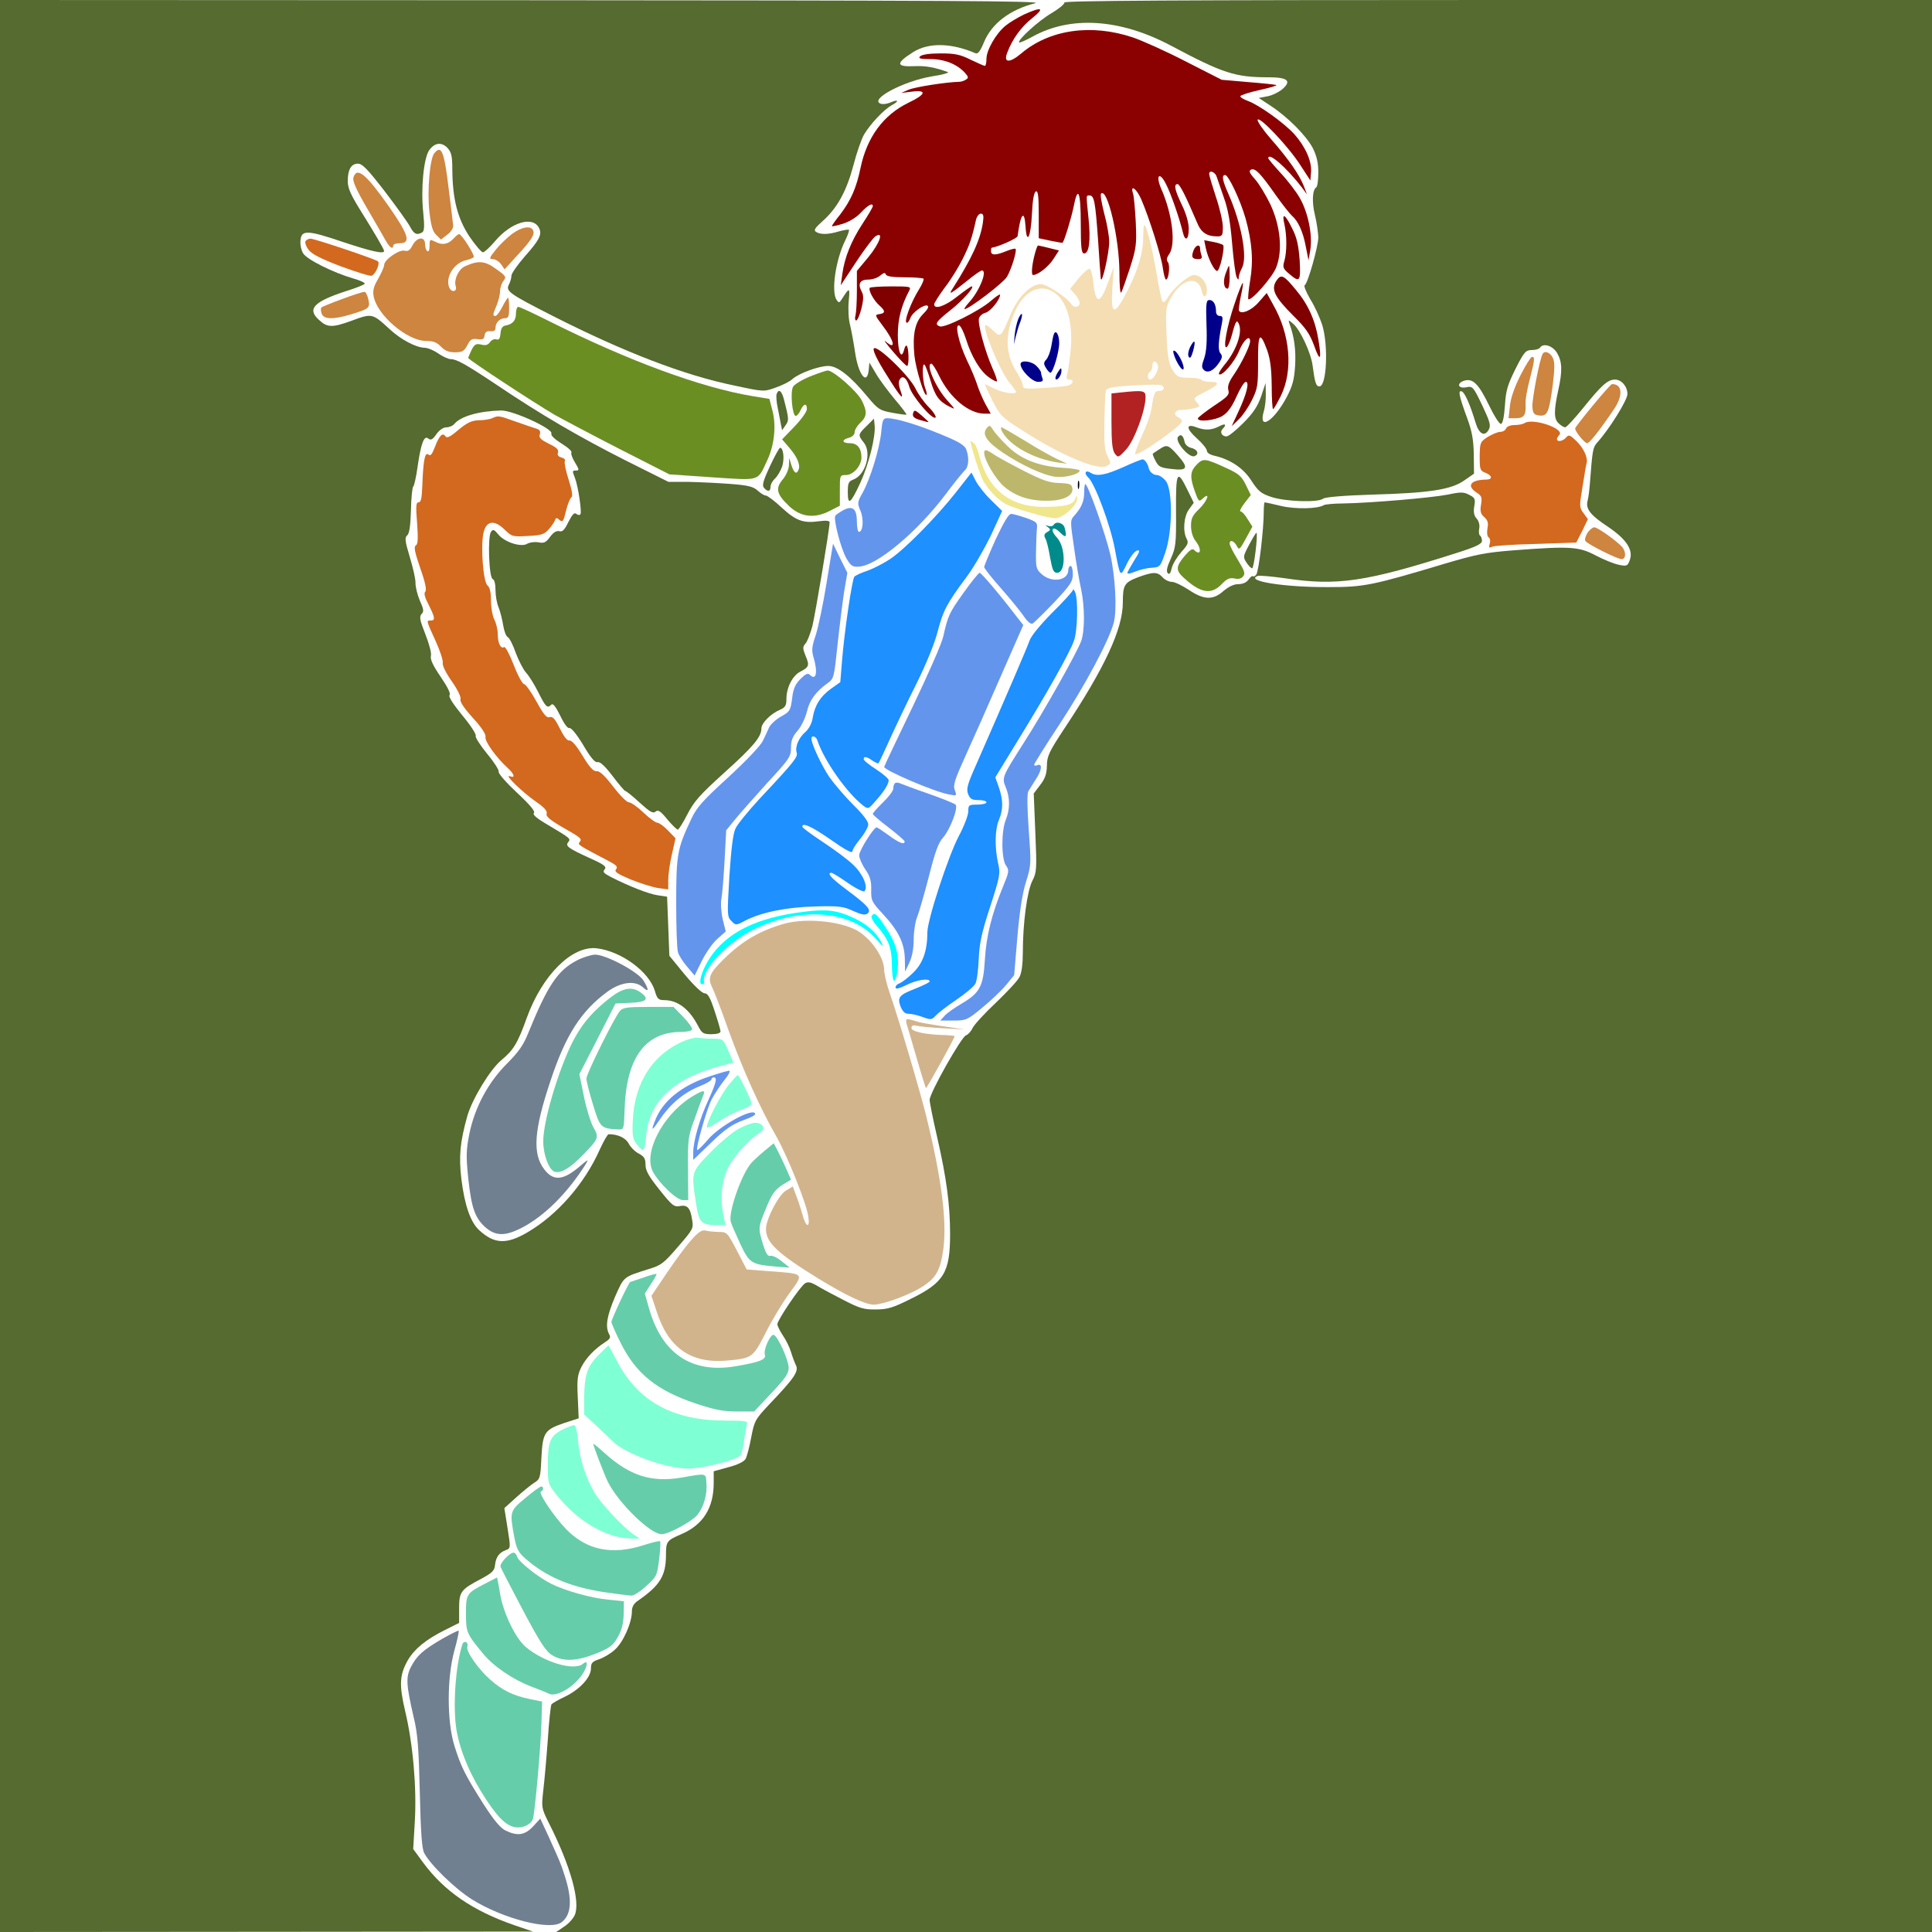 <?xml version="1.0" encoding="utf-8"?>
<!-- Generator: Adobe Illustrator 21.0.0, SVG Export Plug-In . SVG Version: 6.00 Build 0)  -->
<svg version="1.1" baseProfile="tiny"
	 id="svg170" inkscape:version="0.92.2 5c3e80d, 2017-08-06" sodipodi:docname="33 #8915.svg" xmlns:cc="http://creativecommons.org/ns#" xmlns:dc="http://purl.org/dc/elements/1.1/" xmlns:inkscape="http://www.inkscape.org/namespaces/inkscape" xmlns:rdf="http://www.w3.org/1999/02/22-rdf-syntax-ns#" xmlns:sodipodi="http://sodipodi.sourceforge.net/DTD/sodipodi-0.dtd" xmlns:svg="http://www.w3.org/2000/svg"
	 xmlns="http://www.w3.org/2000/svg" xmlns:xlink="http://www.w3.org/1999/xlink" x="0px" y="0px" viewBox="0 0 850 850"
	 xml:space="preserve">
<sodipodi:namedview  bordercolor="#666666" borderopacity="1" gridtolerance="10" guidetolerance="10" id="namedview172" inkscape:current-layer="svg170" inkscape:cx="640.20395" inkscape:cy="541.84295" inkscape:measure-end="0,0" inkscape:measure-start="0,0" inkscape:pageopacity="0" inkscape:pageshadow="2" inkscape:window-height="978" inkscape:window-maximized="1" inkscape:window-width="1920" inkscape:window-x="0" inkscape:window-y="1" inkscape:zoom="0.41647059" objecttolerance="10" pagecolor="#ffffff" showgrid="false">
	</sodipodi:namedview>
<g id="g168" transform="translate(0,0) scale(1,1)">
	<path id="path4" fill="#556B2F" d="M0,0l230.3,0.1c185.2,0.1,229.2,0.3,225.2,1.3c-11.1,2.8-19.2,8.9-22.6,17.2
		c-1.7,4.1-2.7,5.3-3.8,4.8c-10.7-4.6-20.6-4.7-27.3-0.5c-7.9,5-7.7,6.6,0.8,6.2c4.8-0.2,8.9,0.6,14.4,2.6c0.8,0.3-2.3,1.2-7,1.9
		c-12.5,2.1-27.6,10.1-22.6,12c1,0.4,2.9,0.1,4.3-0.5c3.6-1.6,4.1-0.6,0.6,1.2c-3.4,1.9-9.2,8-12.1,12.8c-1.2,2-3.3,8.1-4.7,13.5
		c-3,11.4-7.1,18.9-13.5,24.6c-3.5,3.1-4.1,4.1-3,4.8c2,1.3,5.5,1.2,10.1-0.2c2.2-0.6,4.1-0.9,4.4-0.7c0.2,0.3-0.5,2.4-1.6,4.6
		c-4.3,8.7-6.3,22.7-3.8,26.3c0.9,1.3,1.2,1.3,2.2-0.3c3.5-5.5,3.7-5.4,3.1,0.8c-0.3,3.4-0.1,8,0.6,10.5c0.6,2.5,1.6,7.9,2.2,12
		c1.4,9.8,5.3,14.9,6,7.7l0.3-3.2l2.9,4.9c1.5,2.6,5.3,7.7,8.3,11.3c3,3.5,5.3,6.6,5.1,6.7c-0.1,0.2-3-0.2-6.2-0.8
		c-5.5-1-6.3-1.5-10.8-6.9c-7.6-9.2-13.3-13.7-17.4-13.7s-12.9,3.2-15.8,5.8c-1.2,1.1-4.4,2.7-7.3,3.7c-5.2,1.9-5.3,1.9-18.3-0.9
		c-22-4.5-48.7-14.8-80-30.7c-19-9.7-20.6-10.8-19.1-13.7c0.6-1.1,1.1-2.9,1.1-3.9s2.7-4.8,5.9-8.5c6.6-7.4,7.7-9.8,6.2-12.6
		c-2.8-5.3-12.3-2.4-19.3,5.9c-2.3,2.7-4.7,4.9-5.3,4.9c-0.7,0-3.4-3.2-6-7c-5.2-7.9-7.4-16.4-7.5-29.6c0-5.7-0.4-7.4-2.1-9.3
		c-2.6-2.7-5.6-2.4-8,0.9c-2.5,3.3-3.8,17.1-2.7,27.4c0.6,6.1,0.5,8.2-0.4,8.8c-2.4,1.4-3.7,0.8-5.4-2.5c-0.9-1.7-5.9-8.7-11.1-15.5
		c-7.4-9.6-9.9-12.2-11.8-12.2c-3,0-4.5,2.6-4.5,7.7c0,3,1.3,5.9,5.3,12.4c6.5,10.4,10.7,17.6,10.7,18.3c0,1.5-5.6,0.2-18-3.9
		c-15.9-5.4-18.4-5.4-18.8-0.7c-0.2,1.9,0.4,4.4,1.2,5.7c1.8,2.8,13.4,8.5,22,11c3.2,0.9,5.5,2,5,2.4c-0.5,0.5-4,1.9-7.9,3.1
		c-14.5,4.7-17.5,7.9-12.2,12.7c3.7,3.5,5.9,3.5,14.4,0.4c9-3.3,9.1-3.3,16.6,3.6c5,4.7,11.7,8.2,15.5,8.3c1.3,0,4,1.1,6,2.5
		s4.5,2.5,5.5,2.5c2.6,0,6.7,2.3,20.2,11.3c19.4,13.1,36.8,23.2,56.8,33.3l18.8,9.4h8.7c4.8,0.1,13.1,0.5,18.5,0.9
		c7.9,0.6,10.1,1.2,12,2.9c1.3,1.2,2.9,2.2,3.6,2.2s3.9,2.4,7.1,5.4c6.3,5.8,9.5,6.9,16.5,5.9c3-0.4,4.5-0.2,4.5,0.5
		c0,2.9-6.3,40.4-7.6,45.7c-0.9,3.3-2.2,6.7-3,7.6c-1.3,1.5-1.3,2.1,0,5.4c1.8,4.2,1.6,5-2.3,7c-3.4,1.7-6.1,7-6.1,11.9
		c0,3-0.5,3.8-2.7,4.8c-4.1,1.7-8.3,5.9-8.3,8.2c0,3.8-3.5,8-16.4,19.6c-10.7,9.7-13.3,12.6-16.2,18.3c-1.9,3.7-3.8,6.7-4.2,6.7
		s-2.5-2-4.6-4.5c-3-3.7-4.1-4.4-5.2-3.4c-1.1,0.9-2.5,0.1-7-4c-3-2.8-5.9-5.1-6.3-5.1c-0.3,0-2.9-3-5.6-6.6
		c-3.3-4.3-5.5-6.4-6.6-6.1s-3-1.9-6.3-7.5c-2.9-4.8-5.3-7.7-6.1-7.5c-0.7,0.3-2.3-1.8-4-5.4c-2-4-3.2-5.6-3.9-4.9
		c-1.8,1.8-2.5,1.1-5.7-5.3c-1.7-3.4-4.1-7.3-5.4-8.7c-1.3-1.4-3.3-5.4-4.6-8.8c-1.2-3.5-2.8-6.6-3.5-6.9s-1.6-2.6-2-5.1
		c-0.4-2.6-1.3-6.1-2-7.9c-0.8-1.8-1.4-5.2-1.4-7.7c0-2.7-0.5-4.6-1.2-4.8c-1.7-0.6-2.3-18.6-0.8-20.8c0.9-1.3,1.4-1.1,3.3,1.2
		c2.8,3.4,10.1,5.7,12.7,4c1.1-0.6,3.2-0.9,4.9-0.6c2.4,0.5,3.3,0.1,5.1-2.4c1.5-2,2.8-2.8,4.1-2.5c1.4,0.4,2.3-0.6,4-4.1
		c1.7-3.3,2.6-4.3,3.5-3.5c0.7,0.6,1.5,0.6,1.8,0.1c0.6-1.1-1-12.1-2.4-15.8c-1.3-3.3-1.3-3.4,0.6-3.4c1.3,0,1.2-0.5-0.6-3.5
		c-1.2-1.9-1.9-3.9-1.6-4.4c0.4-0.5-1.6-2.3-4.4-4c-3-1.9-4.8-3.6-4.4-4.4c0.7-2.1-17-10.2-22.1-10.1c-9.5,0.2-17.7,2.5-20.5,5.8
		c-0.7,0.9-2.3,1.6-3.6,1.6c-1.4,0-3.1,1.2-4.4,3c-1.7,2.5-2.5,2.8-3.6,1.9c-1.8-1.5-3.2,2.1-4.7,12.6c-0.6,4.4-1.5,8.3-1.9,8.6
		s-0.9,5-1,10.5c-0.2,6.9-0.7,10.2-1.7,11c-1.1,0.9-0.9,2.5,1.2,9.5c1.4,4.6,2.6,9.8,2.5,11.4c0,1.7,0.8,5.1,1.9,7.7
		c1.7,3.8,1.9,4.8,0.8,5.9c-1.1,1.2-0.8,2.7,1.6,8.8c1.7,4.3,2.8,8.4,2.5,9.6c-0.4,1.6,0.9,4.3,4.3,9.3c3,4.4,4.5,7.4,3.9,8
		s1.5,3.9,5.5,8.8c3.6,4.3,6.3,8.4,6,9.1s2,4.2,5,7.9c3.1,3.7,5.3,7.2,5.1,7.9c-0.3,0.7,3.3,4.8,8,9.2c5.8,5.4,8.2,8.3,7.5,9
		s1.3,2.4,6.3,5.3c9.9,5.9,10,6,8.8,7.5c-1.4,1.7,0,2.7,9.4,7c6.5,2.9,7.6,3.8,6.6,5c-0.9,1.1-0.4,1.7,2.7,3.3
		c7.8,4,16.9,7.6,20.8,8.1l4,0.6l0.5,13l0.5,13l6.8,8.3c4,4.8,7.6,8.2,8.7,8.2c1.4,0,2.5,1.9,4.4,7.8c1.4,4.2,2.6,8.3,2.6,9
		s-1.5,1.2-4,1.2c-3.6,0-4.2-0.4-5.9-3.7c-3.9-7.5-9-11.3-15-11.3c-2.4,0-3-0.6-4-4.1c-2.6-8.5-14.8-17.4-25.6-18.7
		c-10.9-1.2-23.9,11.8-30.7,30.5c-4,11.2-5.9,14.3-11.1,18.6c-5,4.1-12.9,17.1-15.1,24.7c-3.2,11.5-3.8,17.7-2.6,27.8
		c1.4,11.4,4,18.9,7.8,22.4c6.6,6.1,12,6.4,21.2,1c13.1-7.6,25.2-21.4,31.9-36.5c1.7-3.7,3.4-6.7,3.9-6.7c4.1,0,7.4,1.6,8.8,4.1
		c0.8,1.6,2.8,3.6,4.4,4.4c2.4,1.3,3,2.2,3,4.9c0,2.6,1.4,5.1,6.2,11.1c5.5,6.9,6.4,7.6,8.9,7.1c3.3-0.6,4.6,0.7,5.4,6
		c0.7,3.8,0.4,4.3-6.2,11.9c-6.2,7.2-7.4,8.2-12.8,9.8c-11.4,3.6-10.9,3.2-14.9,12.2c-3.6,8.5-4.4,13.1-2.6,16.5
		c0.8,1.4,0.4,2.1-1.8,3.5c-4.6,3-8.3,6.8-10.4,10.9c-1.7,3.4-2,5.4-1.6,13.3l0.4,9.3l-6.2,2c-8.8,3-9.6,4.1-10.2,15.3
		c-0.4,8.8-0.6,9.5-3.1,11c-1.4,0.9-5,3.8-7.9,6.4l-5.3,4.8l1.4,8.8c1.4,8.8,1.4,8.9-0.8,9.7c-2.9,1.1-4.3,3-4.7,6.5
		c-0.2,2.5-1.3,3.5-5.9,6c-9.2,4.8-9.9,5.8-9.9,13.1v6.4l-6.2,3.1c-8.4,4.2-13.3,8.2-16.3,13.2c-3.7,6.5-4,10.8-1.2,22.7
		c3.4,14.3,5.1,33.6,4.2,48.5l-0.7,12l4.4,6c9.3,12.6,21.9,21.2,40.1,27.5l8.2,2.8l-117.2,0.1L0,850V425V0z"/>
	<path id="path6" fill="#556B2F" d="M659,0h191v425v425H547.4H244.7l3.4-2.3c1.9-1.2,4-3.5,4.7-5c2.7-5.6-1.7-21.7-11.3-40.6
		c-3.3-6.6-3.3-6.9-2.5-14.2c0.5-4.1,1.4-14.1,2-22.3c0.5-8.1,1.3-15.2,1.6-15.7s2.9-2,5.9-3.4c6.6-3.2,11.5-8.5,11.5-12.5
		c0-2.4,0.6-3,3.6-4c2-0.7,5.1-2.5,6.9-4.2c3.6-3.1,7.5-11.8,7.5-16.8c0-2,0.8-3.5,2.6-4.7c9.8-6.8,12.4-11,12.4-20.3
		c0-5.8,0.4-6.3,6.7-9c9.6-4.1,14.3-11.5,14.3-22.6v-5.1l6.5-1.8c4-1,6.9-2.5,7.5-3.6c0.6-1,1.7-5.2,2.5-9.5
		c1.4-7.3,1.7-7.9,8.2-14.8c10.7-11.2,12.8-14.3,11.5-16.9c-0.6-1.2-1.6-3.9-2.2-5.9s-2.2-5.3-3.6-7.3c-1.3-2-2.4-4.2-2.4-4.9
		c0-1.8,10.1-16.7,12.2-18c1.3-0.8,2.6-0.5,5.5,1.2c2.1,1.3,7.4,4.1,11.7,6.3c6.8,3.5,8.8,4.1,14,4c5.1,0,7.6-0.8,15.2-4.6
		c14.7-7.2,17.4-11.6,17.4-28.5c0-13-1.6-24.8-5.6-42.3c-1.9-8.2-3.4-15.7-3.4-16.8c0-3,14-27.8,16-28.4c0.9-0.3,2.2-1.7,2.9-3.2
		c0.7-1.5,5.3-6.5,10.2-11.1c4.9-4.7,9.6-9.7,10.4-11.3c1-1.8,1.5-5.8,1.5-10.9c0-12.9,1.9-27,4.2-31.5c1.9-3.7,2-5,1.3-21.2
		l-0.7-17.2l2.8-3.7c2.2-2.8,2.9-4.9,3-8.5c0-4.1,0.9-6.1,7.5-16.1c17.9-26.9,25.9-44.1,25.9-55.7c0-7.8,0.7-8.8,6.6-11.1
		c6.8-2.5,8.6-2.5,10.9,0c1,1.1,2.8,2,4.1,2c1.2,0,4.5,1.6,7.4,3.5c6.7,4.5,10.7,4.6,15.3,0.5c2.3-1.9,4.5-3,6.5-3
		c1.9,0,3.6-0.7,4.5-2c0.8-1.1,1.6-1.8,1.9-1.5s1,0,1.5-0.7c1.1-1.3,3.3-20,3.3-27.6c0-2.3,0.2-4.2,0.4-4.2c0.3,0,3.5,0.7,7.2,1.6
		c6.5,1.5,16.2,1.3,18.9-0.4c0.5-0.3,4.4-0.7,8.5-0.7c12-0.2,38.9-2.5,46-3.9c5.6-1.2,6.9-1.2,9.4,0.1s2.8,1.8,2.2,5.1
		c-0.4,2.5-0.1,4.1,1.1,5.4c0.9,1,1.4,2.8,1.1,4.3c-0.3,1.4-0.1,2.8,0.3,3.1c0.5,0.3,0.9,1.3,0.9,2.3c0,1.4-2.4,2.6-11.2,5.4
		c-39.9,12.7-52.5,14.6-75.5,11.1c-5.8-0.8-11.2-1.3-12-1c-5.7,2.2,11.7,5,31.2,4.9c15.5,0,19.1-0.7,50.8-10.2
		c14.1-4.2,18.1-5,30.8-6c24.9-1.9,28.6-1.6,36,2.3c3.6,1.9,8.1,3.7,10.2,4.1c3.4,0.7,3.8,0.5,4.7-2c1.7-4.4-1.3-9.1-9.2-14.5
		c-8.2-5.4-10.3-8.1-9.3-11.8c0.4-1.5,0.8-5,1-7.7c1.1-14.5,1.3-15.6,3.2-17.8c5.3-5.8,13.3-18.7,13.3-21.3c0-3.4-2.6-6.4-5.5-6.4
		c-3.2,0-6,2.6-13.9,12.4c-3.8,4.7-7.4,8.6-8,8.6c-0.5,0-1.8-0.7-2.8-1.7c-2.2-1.9-2.2-5.5-0.3-14.3c2-8.9,1.8-12.9-0.5-16.8
		c-2-3.2-6.1-4.4-7.5-2.2c-0.3,0.5-1.9,1-3.5,1c-2.7,0-3.4,0.7-7.2,8.2c-3.5,7.1-4.3,9.5-4.7,16.3c-0.4,5.3-1,8-1.8,8
		c-0.7,0-3-3.6-5.1-8c-4.6-9.5-7.1-12-10.7-11.1c-3.7,1-3.3,3.7,0.5,3c2.9-0.6,3.1-0.4,7.1,7.9c3.4,7.2,3.9,8.9,2.9,10.7
		c-1.8,3.3-4.3,2-5.8-3c-2.4-8-4.8-13.4-6.1-13.8c-1.7-0.6-1.3,1.7,2.4,11.8c2.1,5.7,2.8,9.5,2.9,15.9l0.1,8.5l-4.2,2.9
		c-5.7,4.1-15.3,5.6-40.3,6.3c-12.9,0.4-21,1.1-21.9,1.8c-2.2,1.8-16.8,1.3-22.9-0.8c-4.5-1.5-5.7-2.6-8.7-7.2
		c-3.5-5.5-9.3-9.3-16.2-10.9c-1.9-0.4-3.3-1.3-3.3-2.1c0-0.9-2-3.4-4.5-5.6c-4.8-4.3-4.8-6.6-0.1-4.8c3.7,1.4,6.6,1.3,9.9-0.4
		c2.7-1.5,3.6-0.9,1.6,1.1c-1.4,1.4-0.3,3.3,1.7,3.3c0.9,0,4.1-2.6,7.3-5.8c4.3-4.3,6.3-7.2,7.9-11.7l2-6l0.1,4.5
		c0.1,2.5-0.3,6.1-0.9,8c-2.5,8.7,4.4,4.4,10.1-6.3c2.6-5,3.3-7.6,3.7-13.9c0.4-6.9-0.4-12.7-2.5-18.4c-0.6-1.8-0.5-1.8,1.7,0.1
		c3.1,2.7,7.8,12.8,8.5,18.4c1,7.6,1.5,9.1,3,9.1c3.2,0,4-18.1,1.2-27.1c-1-3.1-3.3-8.2-5.2-11.2c-1.8-3.1-3-5.9-2.5-6.2
		c1.4-0.8,6-17.2,6-21.1c-0.1-2.2-0.7-6.6-1.5-9.8c-1.4-5.8-1.1-11.1,0.6-12.2c0.5-0.3,0.9-3.2,0.9-6.5c0-4.3-0.7-7.2-2.4-10.7
		c-2.9-5.5-10.9-13.6-18.5-18.6l-5.3-3.5l3.6-0.7c2.1-0.3,5.1-1.8,6.7-3.1c4.3-3.7,2.5-5.3-6-5.3c-14.7,0-20-1.7-43.1-14
		c-22.3-11.8-44.1-13.2-60.9-3.8c-2.9,1.6-5.5,2.7-5.7,2.5c-1-0.9,8.5-9.6,14.2-12.9c3.2-1.9,5.8-4,5.7-4.7C468.1,0.3,517.2,0,659,0
		z"/>
	<path id="path8" fill="#8B0000" d="M454.1,8c-4.8,3.8-8.8,9.3-11,15.3c-1.7,4.4,1.1,4.5,6.1,0.3c12.4-10.6,30.9-13.3,49.3-7.1
		c4.1,1.4,14.6,6.1,23.3,10.6l15.7,8l11.5,1c6.3,0.5,12,1.1,12.5,1.3c0.6,0.2-2.7,1.2-7.3,2.2s-8.4,2.3-8.5,2.7
		c-0.1,0.5,1.4,1.4,3.3,2.1c4.8,1.7,16,9.7,20.5,14.7c4.8,5.4,7.7,11.9,7.3,16.6l-0.3,3.7l-4.5-6.9c-5.2-8.1-18-21.6-18.7-19.8
		c-0.2,0.7,2.4,4.5,5.9,8.5c7.8,8.9,12.4,15.6,14.4,20.6l1.4,3.7l-2.2-3C566,73.7,558,66.7,558,69.6c0,0.4,2.5,3.3,5.5,6.6
		c3.1,3.3,6.9,8.3,8.4,11c3.6,6.3,5.6,16.1,4.6,22.6l-0.8,4.7l-1.2-6c-1.2-6.5-3.4-11.3-6.1-13.6c-0.9-0.8-4.1-4.8-7-8.9
		c-6.8-9.7-9.1-12.1-10.9-11.4c-1.2,0.5-0.9,1.4,1.6,4.2c1.8,2,4.8,7,6.8,11.1c4.4,9.4,5.5,20.3,2.6,27.7
		c-1.6,4.3-11.1,15.1-12.3,14c-0.2-0.3,0.1-3.9,0.8-8.1c1.5-8.7,0.9-16.9-2-27.4c-2.3-8-7.5-19.1-9-19.1c-1.6,0-1.2,2.4,1.4,8.2
		c5.7,12.9,8.5,27.8,6.1,32.5c-0.8,1.5-1.5,3.5-1.5,4.3c-0.1,1.3-0.2,1.3-0.9,0c-0.5-0.8-1.4-7.5-2-14.7c-0.8-9.6-1.8-15.3-3.7-20.5
		c-1.4-4-2.8-8.1-3.1-9c-0.6-2.1-3.3-3.2-3.3-1.3c0,0.8,1.4,5.4,3,10.3c1.7,5,3,10.8,3,13.1c0,3.7-0.3,4.1-2.4,4.1
		c-4.7,0-7.2-1.7-9-6.2C521.6,86,519,81,518.1,81c-1.8,0-1.3,2.5,1.9,9.2c1.9,3.9,3,7.9,3,10.5c0,4.8-1.6,5.8-2.6,1.5
		C519,96.3,515.1,85,513,81c-2.9-5.8-4.7-3.9-2.1,2.1c4.9,11.1,6.5,24.4,3.5,28.7c-1.1,1.5-1.3,2.7-0.6,3.5c1.1,1.3,0.4,7.7-0.8,7.7
		c-0.4,0-1-2.3-1.4-5.1c-0.7-5.3-6-22.1-9.5-30.2c-2.1-4.8-5-6.8-3.6-2.5c0.4,1.3,0.9,7,1.2,12.8c0.4,9.7,0.2,11.2-2.6,20
		c-1.7,5.2-3.4,10-3.8,10.7c-0.5,0.6-0.8-3.5-0.8-9c-0.1-15.1-5.3-37.3-8.1-34.5c-0.4,0.5,0.3,4.3,1.4,8.7c1.2,4.3,2.2,9.9,2.2,12.5
		c0,5-3.3,19.4-3.7,16.1c-0.1-1.1-0.7-8.8-1.2-17c-1.2-16.7-1.7-19.5-3.7-19.5c-1.6,0-1.6-0.8-0.5,10c1,9.6,0.3,15.5-1.9,15.5
		c-1.2,0-1.5-2.3-1.5-13c0-14.4-1.3-17.3-3.2-7.3c-1.1,5.1-3.9,14.4-4.8,15.6c-0.1,0.1-2.5-0.3-5.4-0.9l-5.1-1.1V94.3
		c0-7.9-0.3-10.4-1.2-10.1c-0.9,0.3-1.5,3.7-1.8,10.1c-0.5,10.2-2.3,13.6-2.8,5.4c-0.5-7.8-2.2-5.8-3.5,4.2c-0.2,1-8.5,4.7-11.4,5.1
		c-0.2,0-0.3,0.7-0.3,1.5c0,1.9,2.1,1.9,6.7,0c2-0.8,3.8-1.3,4.1-1c0.7,0.7-1.8,9-3.8,12.3c-1.6,2.7-16.7,14.2-18.6,14.2
		c-0.4,0,0.4-1.2,1.8-2.8c4.6-4.9,8.4-14.2,5.8-14.2c-0.5,0-3.3,1.9-6.2,4.3c-7.6,6.1-8.7,6.7-6.7,3.7c8.5-13.4,12.1-21.3,13.3-28.8
		c0.5-3.3,0.3-4.2-0.9-4.2c-0.8,0-1.7,1.2-2.1,2.7c-1.8,8.2-2.9,11.3-5.9,17.3c-1.8,3.6-5.3,9.3-7.9,12.6c-2.5,3.4-4.6,6.7-4.6,7.3
		c0,2.4,4.7,0.9,10.1-3.4c3.2-2.5,6-4.5,6.4-4.5c1.6,0-4.1,6.4-9.5,10.6c-6.2,4.9-7,6.1-4.5,7c2.1,0.8,17.2-6.7,22.3-11.1
		c2.3-2,4.2-3.3,4.2-2.8c0,2.1-4.2,7.3-6.4,7.9c-1.3,0.3-2.6,1.4-2.9,2.5c-0.6,2.4,2.6,14.3,5.9,21.8c1.4,3,2.2,5.6,2,5.9
		c-0.3,0.2-1.9-0.6-3.5-1.8c-3.8-2.6-7.8-9.3-10.1-16.8c-1-3.1-2.3-5.8-3-6c-2.1-0.7-0.2,7.6,3.4,15.3c1.9,3.8,3.9,8.8,4.6,11
		s2.3,5.9,3.5,8.2l2.4,4.3h-2.7c-6.9,0-15.2-6.8-20-16.6c-1.4-3-3-5.4-3.4-5.4c-2.7,0,1.8,10.4,6.9,16.1c3.8,4.2,3.8,4.2,0.8,2.7
		c-4.4-2.3-6.1-4.6-8.1-11.3c-1-3.3-2.1-6.4-2.6-7c-1.2-1.3-1,6.9,0.2,10.1c0.6,1.5,0.9,2.9,0.6,3.1c-0.9,1-4.7-11.5-5.3-17.3
		c-0.9-9.3,0.3-14.7,3.8-18.2c1.9-1.9,2.7-3.2,2-3.7c-1.5-0.8-6.8,3-7.6,5.5c-0.4,1.1-1,2-1.5,2c-1.6,0,1.7-8.9,5.4-14.8
		c1.4-2.2,2.2-4.3,1.9-4.6c-0.4-0.3-4.1-0.6-8.4-0.6c-5.3,0-7.9-0.4-8.2-1.3c-0.3-0.9-0.9-0.7-2.4,0.5c-1.1,1-3.4,1.8-5.2,1.8
		c-3.7,0-4.8,1.8-3.1,5.1c1,1.7,1,3.4,0,7.6c-0.7,2.9-1.8,5.3-2.3,5.3s-0.7-1-0.3-2.3c0.3-1.2,0.6-6.1,0.6-10.9v-8.6l5-6
		c5.1-6.2,7.1-11.9,3-9.1c-1,0.8-4.9,5.9-8.5,11.4l-6.6,10l0.7-5c1-7.2,3.8-14.3,8.9-22.1c2.5-3.8,4.5-7.2,4.5-7.7
		c0-1.6-2.1-0.5-5.2,2.8c-2,2.2-5.2,4.1-8.1,5c-2.6,0.8-4.7,1.2-4.7,1c0-0.3,1.6-2.6,3.7-5.2c4.7-6.2,7.1-11.7,8.9-20.4
		c2.8-13.5,10-23.3,21.1-28.7c7.6-3.6,8.3-5.7,1.7-4.9l-4.9,0.6l3.2-1.4c2.7-1.2,16.7-3.4,22.3-3.5c0.8,0,2.2-0.4,3-1
		c1.2-0.7,1.1-1.2-0.5-3c-3.5-3.8-9-6-15.2-6c-4.5,0-5.4-0.3-4.5-1.2c0.8-0.8,4.2-1.3,9-1.3c6.4,0,8.7,0.5,13.3,2.8
		c3.1,1.5,5.9,2.7,6.2,2.7c0.4,0,0.7-1.4,0.7-3.1c0-3.8,4.1-11,8.3-14.5c1.8-1.5,5.5-3.7,8.2-5C458.4,2.8,459.9,3.4,454.1,8z"/>
	<path id="path10" fill="#CD853F" d="M197.4,83c1,8,1.9,15.3,2,16.4c0,1-1.1,2.8-2.7,3.9l-2.7,2.1l-2.1-2.1c-1.6-1.5-2.3-4.1-3-10.3
		c-1-8.9,0.2-23.3,2.2-25.6C194.2,63.6,195.4,66.5,197.4,83z"/>
	<path id="path12" fill="#CD853F" d="M171.2,91c8.5,12.2,9.7,16,4.8,16c-1.6,0-3,0.4-3,1c0,1.9-1.5,1-3.1-1.8
		c-0.8-1.5-4.6-8-8.3-14.4c-4.9-8.4-6.6-12.2-6.1-13.7C157,73.2,161,76.5,171.2,91z"/>
	<path id="path14" fill="#800000" d="M568.5,100.5c2.1,4.1,2.8,7.5,3.3,14c0.5,9.4,0.1,10-4.6,6c-2.7-2.3-3-2.9-2.1-5.8
		c1.1-4,1.1-11,0-16C563.8,93.3,565.4,94.1,568.5,100.5z"/>
	<path id="path16" fill="#F5DEB3" d="M503.5,99c0.9,0,3.7,11.4,5.5,22.2c1,6,2.1,11.2,2.5,11.6c0.4,0.4,1.2-0.2,1.9-1.3
		c2.5-4.5,9.4-10.5,11.9-10.5c2.9,0,5.7,3.2,5.7,6.7c0,3.4-1.7,3.6-2.3,0.3c-1.4-6.9-8.6-5.5-13.3,2.6c-2.5,4.3-2.6,4.9-2.2,16.2
		c0.3,8.3,0.9,12.6,2.1,14.9c2.2,4.1,2.9,4.5,8.2,4.5c2.5,0,4.7,0.4,5.1,0.9c0.3,0.5,2.1,0.9,4,0.9c4.5,0,3.7,1.3-2.8,4.6
		c-4.8,2.4-4.9,2.6-3.3,4.4c1.6,1.8,1.6,1.9-1.1,2.6c-1.6,0.4-4.1,0.7-5.6,0.7c-3,0-3.9,2.3-1.3,3.3c0.8,0.4,1.5,1.1,1.5,1.8
		c-0.1,1.9-19.4,15.5-20.6,14.4c-0.2-0.3,1.1-3.9,3-8.1c1.9-4.1,3.8-9.3,4.1-11.4c1.2-7.7,1.5-8.3,3.5-8.3c2.1,0,2.7-1.5,1-2.5
		c-0.6-0.4-6.2-0.3-12.5,0.1c-9.3,0.5-11.5,1-12,2.3c-0.2,0.9-0.5,7-0.6,13.6c-0.2,9.5,0.1,12.7,1.4,15.2c1.6,3.1,1.6,3.3-0.4,4.3
		c-4,2.2-20.9-5-38.3-16.4c-7.9-5.1-8.8-6-12.1-12.6c-1.9-3.8-3.4-7-3.2-7c0.1,0,2,0.9,4.2,2c3.6,1.8,9.5,2.7,9.5,1.4
		c0-0.3-1.3-2.2-3-4.2c-4.3-5.4-12.4-25.2-10.3-25.2c0.4,0,1.9,1.1,3.3,2.5c3.2,3.1,3.5,2.8,7.4-6.7c3.3-8,9-13.8,13.5-13.8
		c2.7,0,11.7,6,13.6,9c1,1.6,3.5,1.2,3.5-0.7c0-0.9-1-2.7-2.1-3.9l-2.1-2.3l3.7-4.6c2.1-2.5,4.3-4.4,4.9-4.2
		c0.6,0.2,1.3,2.8,1.6,5.8c1,10.1,3,10,6.7-0.4l2.3-6.2l-0.6,9.2c-0.8,12.5,0.9,12.6,7,0.5c4.6-9.2,6.6-16.4,6.6-23.7
		C503,101,503.2,99,503.5,99z M446.7,136.7c-4.8,10.7-4.5,19.2,0.9,27.5c1.3,2.1,2.4,4.5,2.4,5.4c0,1.5,1.1,1.6,9.3,1.1
		c5-0.3,10-0.8,11-1.2c2.1-0.9,2.2-2.5,0.1-2.5c-1,0-1.4-0.6-1-1.8c0.3-0.9,1-5.3,1.5-9.7c1.4-12-1-22.1-6.4-26.3
		C458.3,124.3,450.9,127.5,446.7,136.7z M507,160.9c0,1.1-0.4,2.3-1,2.6c-1.3,0.8-1.3,3.5,0,3.5c1.6,0,4.1-4.6,3.4-6.4
		C508.5,158.4,507,158.6,507,160.9z"/>
	<path id="path18" fill="#00008B" d="M449.6,138.2c0.2,0.3-0.1,1.8-0.7,3.4c-0.7,1.6-1.5,4.5-2,6.4l-0.8,3.5l0.3-4
		c0.2-2.2,0.9-5.3,1.5-6.9S449.3,137.9,449.6,138.2z"/>
	<path id="path20" fill="#00008B" d="M466,150.9c0,3.9-2.7,13.1-3.9,13.1c-0.3,0-1.2-0.9-1.9-2.1c-1.1-1.8-1.1-2.4,0.1-3.7
		c0.9-1,1.8-3.5,2.2-5.7c0.4-2.2,0.8-4.6,1.1-5.3C464.4,144.7,466,147.1,466,150.9z"/>
	<path id="path22" fill="#00008B" d="M456,161c1.1,1.1,2,2.4,2,2.9s0.3,1.6,0.6,2.5c0.5,1.2,0,1.6-1.9,1.6c-2.6,0-7.7-5.2-7.7-7.8
		C449,158.3,453.8,158.8,456,161z"/>
	<path id="path24" fill="#00008B" d="M467,163.2c0,1.9-1.8,4.4-2.5,3.6c-0.4-0.3,0-1.5,0.7-2.7C466.7,161.7,467,161.5,467,163.2z"/>
	<path id="path26" fill="#CD853F" d="M234.6,101.5c0.7,1.8-0.9,4.3-7.6,11.5l-5,5.5l-1.6-2.3c-0.9-1.2-2.5-2.2-3.6-2.2
		c-1.7,0-1.6-0.5,1.3-4.1c1.8-2.3,5.1-5.4,7.2-7C229.7,99.7,233.7,99.1,234.6,101.5z"/>
	<path id="path28" fill="#CD853F" d="M202,103c1.1,0,7,9.3,6.4,10.1c-0.2,0.4-1.8,1-3.4,1.4c-5.3,1.2-9.1,7.4-7.4,11.9
		c1,2.5,3.7,2,2.9-0.5c-0.9-2.8,1.2-7.4,4-8.7c5.9-2.7,8.8-2.5,13.7,1.1c4.4,3.1,4.7,3.5,3.3,5.3c-0.8,1-1.5,3.1-1.5,4.5
		c0,1.5-0.7,4.3-1.5,6.2c-1.8,4.3-1.8,4.7-0.5,4.7c0.5,0,1.9-1.8,3-4s2.3-4,2.5-4c0.3,0,0.5,2,0.5,4.5c0,3.7-0.3,4.5-1.8,4.5
		c-2.3,0-4.2,1.9-4.2,4.2c0,1.2-0.7,1.7-2.2,1.5c-1.7-0.1-2.4,0.4-2.6,1.9c-0.2,1.6-0.9,2-3.2,1.6c-2.4-0.3-3.1,0.1-4.4,2.7
		c-1.4,2.6-2.2,3.1-5.5,3.1c-2.7,0-4.4-0.7-6.1-2.5c-1.8-1.9-3.4-2.5-6.5-2.5c-8.3,0-21.5-11.2-23.1-19.6c-0.5-2.6,0-4.4,2-7.8
		c1.4-2.5,2.6-5.1,2.6-6c0-2.3,6.6-6.9,9-6.3c1.5,0.4,2.4-0.2,3.5-2.4c2-3.7,5.5-4,5.5-0.5c0,1.4,0.5,2.8,1,3.1c0.6,0.4,1-0.6,1-2.4
		c0-2.9,0.1-2.9,2.6-1.7c3,1.6,5.6,1.1,8-1.5C200.5,103.9,201.6,103,202,103z"/>
	<path id="path30" fill="#D2691E" d="M136.6,105c1.8,0,28.6,9,29.7,10c1,0.9-1.1,5.7-2.8,6.3c-0.6,0.3-6.7-1.6-13.5-4.1
		c-8.9-3.4-12.9-5.4-14.3-7.4c-1.1-1.4-1.6-3.1-1.3-3.7C134.8,105.5,135.8,105,136.6,105z"/>
	<path id="path32" fill="#800000" d="M529.8,105.7l3.8,0.7c2.2,0.4,4.2,1.1,4.5,1.4c0.9,1-1.4,11.3-2.6,11.4
		c-1.2,0.1-4.1-5.6-5-10.1L529.8,105.7z"/>
	<path id="path34" fill="#800000" d="M456.7,108c0.2,0,2.4,0.5,4.8,1.1l4.4,1.1l-2.6,4c-2.2,3.3-6.7,6.8-8.8,6.8
		c-0.8,0-0.6-3.8,0.6-8.6C455.7,110,456.4,108,456.7,108z"/>
	<path id="path36" fill="#800000" d="M528,109.4c0,0.8,0.3,2.1,0.6,3c0.4,1.1,0,1.6-1.4,1.6c-2.7,0-3.2-0.9-2.1-3.8
		C526,107.8,528,107.2,528,109.4z"/>
	<path id="path38" fill="#8B0000" d="M540.7,117c0.2,0,0.3,2.2,0.3,5c0,2.7-0.4,5-0.9,5c-1.7,0-2.1-3.3-0.9-6.6
		C539.9,118.5,540.5,117,540.7,117z"/>
	<path id="path40" fill="#800000" d="M570.2,127.6c5.3,6.3,8.4,13.2,9.8,21.6c1.6,9.3,0.8,10.4-1.9,2.7c-1.9-5.1-3.7-7.7-9.1-13
		c-8.2-8.2-9.9-11.6-7.5-15.3C563.6,120.4,564.7,120.9,570.2,127.6z"/>
	<path id="path42" fill="#800000" d="M546.8,124.5c0.2,0.2-0.2,2.8-0.9,5.9c-0.6,3-1,5.9-0.8,6.3c1,1.8,5.7-0.2,8.8-3.9l3.4-3.9
		l2.7,4.9c7.7,13.3,9,29.2,3.5,40.4c-1.6,3.2-3.1,5.8-3.4,5.8s-0.6-4.6-0.6-10.3c-0.1-7.5-0.6-11.6-2-15.6c-3.2-8.7-4.1-7.5-4,5.1
		c0,10.3-0.2,11.8-2.7,16.8c-1.5,3.1-4.1,6.9-5.8,8.5l-3.1,3l3-6.5c3.6-7.7,4.9-13,3.2-13c-0.7,0-2.5,2.9-4.1,6.5
		c-2,4.5-3.9,7.1-6.2,8.5c-3.3,2-10.8,2.8-10.8,1.1c0-0.4,3.2-2.9,7-5.5c6.2-4.1,7-4.9,6.4-7.1c-0.4-1.7,0.3-3.6,2.6-6.9
		c3.3-4.9,6.9-12.3,7-14.4c0-3.2-2.9-0.6-4.9,4.3c-2.1,5-7.6,11.3-8.8,10.1c-0.3-0.3,0.7-1.9,2.1-3.7c5.3-6.2,8.2-14.1,6.8-18
		c-1-2.6-1.5-2-3.2,4.4c-0.7,2.6-1.7,5-2.3,5.4c-1.8,1.1,0.1-9.3,3.5-19.2C544.9,128.3,546.6,124.2,546.8,124.5z"/>
	<path id="path44" fill="#800000" d="M392.2,126c8.1,0,8.7,0.1,7.9,1.7c-3.6,6.8-5.1,12.7-5.1,19.7c0,7.2,1.5,11.1,2.7,6.7
		c0.9-3.5,1.8-2.4,2,2.4c0.1,2.5-0.2,4.5-0.6,4.5c-0.5,0-3.2-2.8-6.2-6.3c-2.9-3.4-4.4-5.4-3.3-4.5c4.8,4.2,4-0.1-1.4-7.1
		c-3.3-4.4-3.4-4.6-1.3-4.9c2.7-0.4,2.7-1.4,0-3.8c-2.6-2.3-5-6.9-4.2-7.8C383.1,126.3,387.3,126,392.2,126z"/>
	<path id="path46" fill="#CD853F" d="M160.5,128.4c0.5,0.2,1.2,1.7,1.6,3.5c0.8,3.6,0.3,4-8,6.5c-7.7,2.3-11.8,2.1-12.6-0.5
		c-0.4-1.1-0.4-2.3-0.1-2.6c0.2-0.3,4.4-2,9.3-3.8C155.5,129.7,159.9,128.3,160.5,128.4z"/>
	<path id="path48" fill="#00008B" d="M532.1,132c1.8,0,2.9,2,2.9,5.1c0,1.1,0.7,1.9,1.6,1.9c1.3,0,1.5,0.6,1,3.2
		c-1.6,8-1.8,11.8-0.7,13.2c1,1.2,0.9,2-0.5,4.1c-2.3,3.5-5,4.9-6.7,3.3c-1.1-1-1.1-1.9,0.1-5.2c1-2.9,1.3-7.4,1-14.9
		C530.5,133.3,530.7,132,532.1,132z"/>
	<path id="path50" fill="#6B8E23" d="M228,135c0.6,0,6.8,2.9,13.8,6.4c34.8,17.4,66.5,29.1,89.4,32.9l7.3,1.2l1.3,5
		c1.8,6.7,0.9,15.2-2.1,21.7c-4.6,9.8-2.7,9.2-24.3,7.8l-18.9-1.3l-22-11.2c-12.1-6.2-24.9-13-28.5-15c-9.5-5.6-38-24.3-38-25
		c0-0.3,0.7-1.9,1.5-3.6c1.3-2.5,2-2.8,4.2-2.3c1.9,0.5,3,0.2,3.9-1.1c0.7-1,2-1.5,2.8-1.2c1.1,0.4,1.6-0.3,1.8-2.6s0.9-3.3,2.3-3.5
		c3.1-0.6,4.5-2.2,4.5-5.3C227,136.3,227.5,135,228,135z"/>
	<path id="path52" fill="#00008B" d="M524.9,154.5c-0.8,2.7-1.3,3.4-1.9,2.5c-0.5-0.8-0.2-2.6,0.6-4.3
		C525.6,148.9,526.2,149.7,524.9,154.5z"/>
	<path id="path54" fill="#800000" d="M402.7,170.8c1.2,2.5,3.8,6.2,5.9,8.3s3.4,4.2,3,4.6c-1.3,1.3-10.5-9.5-11.6-13.7
		c-1.1-4-3.3-5.3-4.4-2.5c-0.3,0.8-0.1,2.7,0.5,4.1c1.9,5.3,0.1,3.2-6-6.6c-4-6.3-6.1-10.6-5.7-11.6
		C385.3,151.1,399.8,165,402.7,170.8z"/>
	<path id="path56" fill="#00008B" d="M516.9,154.4c1.6,1,4.3,6.5,3.8,7.9c-0.4,1.3-3.1-2.7-4.2-6.2C516,154.5,516.1,154,516.9,154.4
		z"/>
	<path id="path58" fill="#CD853F" d="M683.2,157.5c0.9,1.9,0.8,4.9-0.1,12.3c-1.6,11.7-2.3,13.4-5.9,13c-2.3-0.3-2.8-0.9-3-3.7
		c-0.3-3,3.2-21.2,4.5-23.4C679.6,154.1,682.1,155.1,683.2,157.5z"/>
	<path id="path60" fill="#CD853F" d="M674,157c1.4,0,1.2,1.4-1,10c-1.1,4.1-2,9.1-1.8,11c0.2,4.7-0.7,6-4.4,6h-3.1l0.6-5.3
		c0.3-3.5,2-8.3,4.6-13.5C671.2,160.7,673.5,157,674,157z"/>
	<path id="path62" fill="#6B8E23" d="M364.1,163c2.6,0,12.8,9,15,13.1c2.5,5,2.4,7.1-0.6,9.9c-1.4,1.3-2.5,3.2-2.5,4.2s-1,2-2.5,2.4
		c-3.4,0.9-3.1,2.4,0.5,2.4c3.2,0,5,2.2,5,6.3c0,3.6-3.6,7.7-6.8,7.7c-2.7,0-2.7,0.1-2.7,6.7v6.8l-4.5,2.3
		c-6.8,3.5-12.9,2.7-18.1-2.4c-5.3-5.1-5.8-7.6-2.5-11.5c1.5-1.8,2.6-4.4,2.7-6.2l0.1-3.2l1,3.2c1.2,3.6,2.3,4.2,3.2,1.8
		c0.8-2.1-0.8-5.7-4.3-9.7l-3-3.5l5.4-5.6c3-3.1,5.5-6.6,5.5-7.7c0-2.8-1.4-2.5-2.8,0.5c-0.6,1.4-1.6,2.5-2.1,2.5
		c-1.5,0-2.5-10.4-1.2-12.8c0.6-1.1,3.9-3.1,7.3-4.5C359.7,164.3,363.2,163.1,364.1,163z"/>
	<path id="path64" fill="#CD853F" d="M709.2,169c4.5-0.1,5,4.8,1.1,10.7c-6.4,9.5-10.9,15.2-12,15.3c-1.1,0-5.3-5.1-5.3-6.5
		c0-0.4,3.5-4.9,7.8-10.1C705,173.3,708.8,169,709.2,169z"/>
	<path id="path66" fill="#556B2F" d="M344.9,175.7c2.2,8.6,2.3,9.2,0.7,11.4l-1.5,2.2l-0.5-2.4c-0.2-1.3-0.9-4.6-1.4-7.3
		c-0.6-2.7-0.8-5.5-0.5-6.3C342.6,170.9,343.9,171.9,344.9,175.7z"/>
	<path id="path68" fill="#B22222" d="M504,174.7c0,5.8-5,19.3-8.6,23.1c-3.3,3.6-3.5,3.6-4.9,1.8c-1.1-1.5-1.5-4.9-1.5-14.2v-12.3
		l3.8-0.4C503.1,171.6,504,171.8,504,174.7z"/>
	<path id="path70" fill="#800000" d="M405.5,182.8c1.7,1.5,3.1,2.8,3,2.9c0,0.1-1.7-0.3-3.7-0.9c-2.7-0.8-3.4-1.5-3.1-2.9
		C402.2,180.2,402.5,180.2,405.5,182.8z"/>
	<path id="path72" fill="#D2691E" d="M227.2,185.6c4,1.4,8.1,2.8,9.1,3.1c1.2,0.4,1.6,1.2,1.2,2.4c-0.5,1.5,0.4,2.3,3.9,4.1
		c3.4,1.6,4.5,2.6,4.1,3.9c-0.4,1.1,0.1,1.8,1.6,2.2c1.1,0.3,1.8,1,1.4,1.6c-0.3,0.6,0.4,4.3,1.7,8.2c1.5,4.8,1.9,7.2,1.2,7.7
		c-0.6,0.4-1.7,3.1-2.4,6c-1.1,4.6-1.4,5.1-2.8,4c-1.2-1.1-1.6-1.1-2,0c-0.2,0.7-1.4,2.5-2.7,4c-2,2.3-3.2,2.7-9.2,3
		c-6.8,0.4-7.1,0.3-10.3-2.8c-4.6-4.5-8.1-3.9-9.3,1.5c-1.3,5.9-0.1,21.7,1.8,23.1c1,0.8,1.5,2.9,1.5,6.6c0,3.1,0.7,6.9,1.5,8.4
		c0.8,1.6,1.5,4.5,1.5,6.4c0,4,1.3,6.6,2.8,5.7c0.5-0.4,2.4,3.2,4.2,7.8c1.8,4.7,3.9,8.5,4.6,8.5c0.6,0,3.1,3.4,5.4,7.6
		c3.2,5.8,4.5,7.4,5.8,6.9c1.4-0.4,2.4,0.8,4.5,5c1.8,3.6,3.3,5.5,4.2,5.3c1-0.2,3.1,2.2,5.8,6.7c3.1,5.1,4.8,7,6.3,6.8
		c1.3-0.1,3.6,2.1,7.2,6.8c2.9,3.8,6,6.9,6.9,6.9s3.8,2,6.4,4.5s5.4,4.5,6.2,4.5c0.7,0,2.8,1.5,4.6,3.4l3.3,3.4l-1.6,7.1
		c-0.9,3.8-1.6,8.9-1.6,11.2v4.2l-4.5-0.6c-2.5-0.4-7.9-2.1-12.1-3.8c-5.9-2.5-7.2-3.4-6.4-4.4c0.9-1.1,0.3-1.8-2.7-3.4
		c-13.9-7.3-14.3-7.5-13.3-8.6c1.2-1.5,0.8-1.8-8.3-7c-4.9-2.9-6.6-4.4-6.2-5.5c0.4-1.2-1.1-2.8-4.7-5.3c-5.8-4-14.3-12.2-11.5-11.2
		c2.5,1,2.1-0.8-0.9-3.6c-5.1-4.6-10.2-11.8-9.8-13.6c0.3-1.2-1.6-4.1-5.6-8.5c-3.9-4.3-5.8-7.2-5.4-8.2c0.3-0.9-1.2-4.1-3.8-7.8
		s-4.3-7.1-4-8.2c0.2-1-1.2-5.3-3.2-9.7c-4.1-9-4.1-8.9-2.1-8.9c2.1,0,1.9-1.3-0.9-6.9c-1.7-3.2-2.2-5.1-1.5-5.8
		c0.7-0.7,0-4.1-2.2-10.3c-2.4-7-2.9-9.4-2-10c1-0.5,1.1-3,0.6-9.9c-0.6-7.5-0.5-9.1,0.7-9.1c1,0,1.4-1.8,1.6-7.3
		c0.4-11,1.1-15,2.7-13.7c0.9,0.8,1.6-0.1,2.9-3.5c1.9-5,3.4-6.4,4.6-4.5c0.6,0.9,2.1,0.2,5.7-2.9c3.9-3.2,5.8-4.1,8.9-4.2
		c2.1,0,4.8-0.4,5.9-0.9C219.3,182.8,219.1,182.7,227.2,185.6z"/>
	<path id="path74" fill="#556B2F" d="M384.5,184.2l0.3,2.9c0.5,4.9-2.5,16.9-6.2,25.1c-4.4,9.5-5.6,10.4-5.6,4.3
		c0-3.9,0.3-4.7,2.4-5.5c5.4-2,8.2-11.7,4.7-16.2c-2.7-3.4-2.7-3.6,1.2-7.4L384.5,184.2z"/>
	<path id="path76" fill="#6495ED" d="M390.4,184c3.9,0,13.5,2.9,23.8,7.2c7.6,3.1,10.2,4.7,10.9,6.5c1.4,3.7,1.1,7.9-0.7,9.3
		c-0.8,0.8-4.6,5.4-8.3,10.4c-12.5,16.6-30.4,31.6-38.3,31.9c-2.7,0.2-3.5-0.3-5.5-3.8c-2.4-4.3-5.7-17-4.8-18.6
		c0.4-0.5,2-1.6,3.6-2.5c4.1-2.1,5.9-0.5,5.9,5.2c0,2.4,0.4,4.4,0.9,4.4c1.8,0,2.2-5.6,0.7-9.2c-1.5-3.4-1.4-3.9,0.9-8
		c3.4-6.1,7.4-19.2,8.2-26.6C388.2,184.7,388.5,184,390.4,184z"/>
	<path id="path78" fill="#D2691E" d="M686,191.4c-0.5,0.5-1,1.4-1,1.8c0,1.4,2.7,0.9,4-0.7c1.2-1.4,1.7-1.2,4.6,1.6
		c3,2.9,5,7.1,4.5,9.4c-0.2,0.5-1,5.2-1.8,10.3c-1.5,9-1.5,9.4,0.4,12l1.9,2.6l-2.5,5.2l-2.6,5.1l-17.5,0.6
		c-9.6,0.2-18.3,0.8-19.4,1.2c-1.5,0.7-1.7,0.5-1.2-1.3c0.4-1.1,0.2-2.3-0.4-2.7c-0.7-0.5-0.9-2-0.6-3.9c0.5-2.5,0.2-3.7-1.4-5.1
		s-1.9-2.6-1.4-5.5c0.5-3.1,0.3-3.9-2-5.3c-4.5-3-2.6-5.6,4.2-5.7c3,0,2.8-1.8-0.3-3c-2.3-0.9-2.5-1.4-2.5-7.2
		c0.1-6.1,0.2-6.4,3.6-8.6c2-1.2,4.4-2.2,5.5-2.2s2.2-0.7,2.5-1.5c0.4-0.9,1.9-1.5,3.8-1.5c1.7,0,3.7-0.4,4.4-0.9
		C674.6,183.8,688.7,188.7,686,191.4z"/>
	<path id="path80" fill="#BDB76B" d="M436.9,189.1c0.8,1.3,3.6,4.5,6.2,7c5.9,5.9,13.7,9,24.2,9.7c4.2,0.2,7.7,0.8,7.7,1.2
		c0,1.6-6.2,3.2-10.4,2.8c-5.4-0.6-15.3-5.2-23.6-10.8c-6.9-4.7-9.1-8-6.9-10.6C435.3,186.9,435.6,187,436.9,189.1z"/>
	<path id="path82" fill="#BDB76B" d="M440.6,188c0.4,0,5,2.7,10.3,5.9c5.3,3.3,11.6,6.9,14.1,8l4.5,2.1l-4-0.5
		c-10.8-1.6-21.2-7.4-24.6-13.6C440.4,188.9,440.2,188,440.6,188z"/>
	<path id="path84" fill="#556B2F" d="M521.2,194.5c0.2,1,1.4,2.2,2.7,2.5c3,0.7,3.9,2.8,1.6,3.7c-2.4,0.9-8.8-6.6-7.2-8.5
		C519.5,190.7,520.6,191.6,521.2,194.5z"/>
	<path id="path86" fill="#F0E68C" d="M428.4,194.9c0.8,0.6,1.9,3.2,2.5,5.8c3.7,14.4,13.4,22.2,27.7,22.3c9.7,0,13.4-0.8,14.4-3.4
		c0.8-1.8,0.9-1.9,0.9-0.3c0.1,3-6.2,8.7-9.6,8.7s-17.7-4.1-21.9-6.3c-3.2-1.7-7.1-5.7-9.7-9.9c-1.3-2.1-5.7-15.7-5.7-17.7
		C427,193.9,427.6,194.3,428.4,194.9z"/>
	<path id="path88" fill="#556B2F" d="M518.4,200.6c4.7,5.4,4,6.6-3.2,5.7c-4.6-0.5-5.5-1-6.8-3.5c-0.9-1.7-1.4-3.1-1.2-3.2
		c0.2-0.2,1.4-1,2.8-1.9C513.4,195.4,514,195.6,518.4,200.6z"/>
	<path id="path90" fill="#556B2F" d="M343.2,197c1.5,0,2,5,0.9,8.3c-0.7,1.9-2.1,4.3-3.1,5.2c-1.1,1-2,2.6-2,3.7
		c0,2.1-1.3,2.3-2.9,0.4c-0.9-1-0.3-3.2,2.6-9.4C340.8,200.7,342.8,197.1,343.2,197z"/>
	<path id="path92" fill="#BDB76B" d="M437.5,200.1c1.7,1.1,7.5,4.3,13,7.1c8.1,4.1,11.1,5.2,15.5,5.3c4.7,0.2,5.5,0.5,5.8,2.3
		c0.5,3.2-3.7,5.4-10.5,5.5c-8,0.2-14.4-1.9-19.4-6.1c-3.8-3.2-8.9-11.8-8.9-15C433,197.5,434,197.7,437.5,200.1z"/>
	<path id="path94" fill="#1E90FF" d="M502.6,202.1c1-0.1,2.4,1.9,2.8,3.9c0.4,1.6,2,3,3.6,3c1,0,2.8,1.2,3.9,2.6
		c3.1,3.9,3,22.1-0.2,31.4c-2.2,6.4-2.3,6.5-6,6.8c-2.2,0.1-5.4,0.9-7.3,1.7s-3.4,1.1-3.4,0.6c0-0.4,1.4-2.9,3-5.5
		c2.5-3.9,2.7-4.7,1.3-4.4c-1,0.2-3,2.7-4.5,5.8c-3,6.2-2.9,6.3-5.3-6.4c-1.9-10.4-8.8-28.9-11.7-31.5c-2.1-2-1.2-3.6,1.2-2
		c2.6,1.6,6.4,0.9,14-2.5C498.1,203.7,502,202.2,502.6,202.1z"/>
	<path id="path96" fill="#6B8E23" d="M539.7,206c5.3,2.4,6.6,3.6,8.4,7.3l2.2,4.5l-2.8,3.6c-1.5,2-2.3,3.6-1.7,3.6s2,1.5,3.1,3.4
		l2.1,3.3l-2.9,5.3c-2.7,5-3,5.1-4,3.1c-1.3-2.3-3.1-2.8-3.1-0.9c0,0.7,1.6,3.9,3.6,7.1c2.9,4.8,3.4,6,2.3,7.3
		c-0.8,1-2.1,1.3-3.8,0.9c-2.1-0.4-3.3,0.1-5.6,2.5c-4.6,4.8-9.3,4-16.7-2.8c-3.6-3.3-3.5-4.9,0.3-9.5c2.3-2.7,3.5-3.5,4.2-2.8
		c3,3,3.6-0.2,0.7-3.9c-1.2-1.5-2-4.1-2-6.6c0-3.3,0.6-4.6,3.5-7.4c3.7-3.6,5.2-7.9,1.7-4.7c-1.7,1.6-1.9,1.4-3.5-3.1
		c-2.3-6.4-2.1-8.8,0.8-11.8C529.4,201.5,530.1,201.6,539.7,206z"/>
	<path id="path98" fill="#1E90FF" d="M427.4,207.9l1.9,3.7c1.1,2.1,4.1,5.9,6.8,8.5l4.8,4.7l-5,10.9c-2.9,5.9-7.5,13.9-10.4,17.8
		c-9,12.1-10.5,15-12.9,24.1c-1.4,5.5-5,14.3-9.3,23c-3.9,7.7-9.1,18.7-11.7,24.4c-2.6,5.8-4.9,10.6-5.1,10.8
		c-0.2,0.2-1.4-0.3-2.7-1.2c-2.6-1.8-3.8-2-3.8-0.6c0,0.6,2.5,2.6,5.5,4.5c3,2,5.5,4.1,5.5,4.8c-0.1,1.8-2.1,5-5.8,9.1
		c-3.2,3.7-3.2,3.7-5.6,1.9c-7.3-5.8-17.1-19.8-20-28.6c-0.6-1.8-2.6-2.4-2.6-0.7c0,2.3,4.4,11.7,7.9,16.9
		c2.2,3.1,6.9,8.6,10.5,12.2c4.1,4,6.6,7.2,6.6,8.6c0,1.1-1.6,4-3.5,6.3s-3.5,4.8-3.5,5.6c0,1-3.5-0.9-9.4-5.1
		c-8.5-5.9-12.7-7.8-12.6-5.8c0,0.5,4.1,3.5,9.1,6.8s11.1,7.8,13.4,10.1c4.2,4,6.6,9.7,4.8,11.5c-0.4,0.4-3.6-1.1-7.2-3.6
		s-6.8-4.5-7.3-4.5c-2.2,0-0.1,2.4,6.5,7.3c9.5,7.1,11.2,9,9.4,10.6c-1.1,0.8-2.5,0.6-6.3-1.1c-4.3-2-6.2-2.3-16.6-2
		c-12.6,0.3-23.6,2.5-30.9,6.2c-4.1,2.2-4.2,2.2-6.1,0.2c-1.9-1.9-1.9-2.6-0.9-19.7c0.8-12,1.6-18.8,2.7-21
		c0.8-1.8,5.7-7.8,10.7-13.2c15.4-16.4,16.8-18.3,16.2-20.2c-0.8-2.6,1-6.7,4-9.2c1.4-1.3,2.7-3.8,3-5.8c0.9-5.7,3.4-9.7,8-13l4.2-3
		l0.7-8.7c1-13,4.5-36.7,5.5-37.7c0.6-0.6,3.2-1.8,6-2.7c2.7-1,7.1-3.3,9.8-5.1c6.4-4.3,20.2-18.3,28.8-29.2L427.4,207.9z"/>
	<path id="path100" fill="#556B2F" d="M522.5,215.7l2.7,5.5l-2.1,2.9c-2.3,3.1-2.8,9.7-1,13c0.9,1.7,0.5,2.6-2.4,5.8
		c-1.9,2.2-3.8,5.3-4.2,7.1c-0.5,2.2-1,2.9-1.7,2.2c-0.8-0.8-0.4-2.7,1.3-6.4c2.2-4.9,2.4-6.5,2.3-21
		C517.3,207.3,517.9,206.2,522.5,215.7z"/>
	<path id="path102" d="M474.7,211.7c0.2,0.7,0.2,2.1,0,3c-0.3,1-0.5,0.4-0.5-1.2C474.2,211.8,474.4,211.1,474.7,211.7z"/>
	<path id="path104" fill="#6495ED" d="M477.5,213c1.1,0,8.7,21.3,11,31c2.2,9.6,3,24.6,1.5,30c-2.1,7.9-12.7,27.7-24,44.9
		c-6.1,9.2-11,17.1-11,17.5c0,0.5,0.7,0.6,1.5,0.2c2.2-0.8,1.9,2.3-0.8,6.3c-1.2,1.9-2.6,4.2-3.2,5.1c-0.7,1.1-0.6,6.7,0.1,17.1
		c1.1,15,1.1,15.6-1.2,22.9c-1.6,5.1-2.8,12.8-3.8,24.3l-1.4,16.7l-3.5,4.3c-2,2.4-6.7,6.9-10.5,10c-6.6,5.5-7.2,5.7-12.7,5.7h-5.8
		l1.9-2.1c1-1.2,4.4-3.5,7.4-5.3c8.1-4.8,9.6-7.5,10.3-19.3c0.6-10.5,3.1-20.3,7.9-32c2.8-6.8,2.9-7.4,1.4-9.5
		c-2.1-3-2.1-15.2-0.1-20.1c1.9-4.6,1.9-9.8,0-14.3c-1.8-4.3-1.6-4.6,7.8-19.4c8.7-13.5,23.6-40,25.4-45c1.6-4.6,1.6-15-0.1-23
		c-0.8-3.6-2.2-11.8-3.1-18.3c-1.7-11.6-1.7-11.9,0.3-14c3-3.4,4.2-6.2,4.2-10.1C477,214.6,477.2,213,477.5,213z"/>
	<path id="path106" fill="#6495ED" d="M444.9,226.1c0.9,0,3.9,0.9,6.6,1.8c4.6,1.7,5,2,4.7,4.7c-0.2,1.6-0.3,6.2-0.4,10.3
		c-0.1,6.9,0.1,7.6,2.6,9.8c4.5,3.9,11.6,2.7,11.6-1.9c0-1,0.5-1.8,1-1.8c0.6,0,1,1.6,1,3.6c0,3.2-1,4.7-8.1,12.3
		c-4.5,4.7-8.8,8.9-9.5,9.4c-0.9,0.5-2.3-0.7-4.2-3.5c-1.7-2.4-6.2-7.9-10.1-12.3s-7.1-8.5-7.1-9c0-0.6,2.3-6.1,5.1-12.3
		C441.7,229.6,443.8,226,444.9,226.1z"/>
	<path id="path108" fill="#008B8B" d="M468.4,232.2c1.1,4.2,0.6,4.7-2.1,2c-3.3-3.3-4.6-1.2-1.3,2.3c3.9,4.2,4,15.5,0.1,15.5
		c-1.6,0-2.1-1.2-3.1-6.7c-0.6-3.7-1.5-7.5-2.1-8.4c-0.7-1.3-0.5-2.1,0.8-2.8c1.6-0.9,1.6-1.2,0.3-2.2c-1.3-0.9-1.2-1,0.2-0.5
		c1,0.3,2,0.1,2.3-0.4C464.6,229.1,467.8,230,468.4,232.2z"/>
	<path id="path110" fill="#CD853F" d="M701.4,232c1.6,0,10.3,6.3,12.4,8.8c1.7,2.2,1.5,5.2-0.3,5.2c-2,0-15.1-6.6-16-8
		c-0.4-0.6,0.1-2.2,0.9-3.5C699.3,233.1,700.7,232,701.4,232z"/>
	<path id="path112" fill="#556B2F" d="M552.8,234.4c0.7,0.7-1.1,15.6-1.9,15.6c-0.5,0-1.6-1.1-2.5-2.5c-1.6-2.4-1.5-2.8,1.2-7.9
		C551.2,236.6,552.6,234.3,552.8,234.4z"/>
	<path id="path114" fill="#6495ED" d="M366.5,239.2l3.1,6.4l3.2,6.4l-1.4,8.3c-0.7,4.5-2,14.9-2.9,23.2c-1.5,14.4-1.6,15.1-4.3,17
		c-5.3,3.8-8,7.5-9.2,12.6c-0.7,2.8-2.5,6.6-4.1,8.4c-2.2,2.5-2.9,4.3-2.9,7.5c0,3.9-0.7,4.9-10.3,15.3c-5.6,6.2-12,13.4-14.2,16.1
		l-4,4.9l-0.7,13.1c-0.4,7.2-1,14.9-1.4,17c-0.4,2.2-0.1,6.2,0.6,9.2l1.3,5.2l-3.6,3.2c-2,1.7-5.1,6.1-6.9,9.7l-3.2,6.5l-3.3-3.9
		c-1.8-2.1-3.6-4.9-4-6.3c-0.5-1.4-0.8-11.3-0.8-22c0-21.2,0.5-23.7,6.6-36.6c2.4-5.2,5.1-8.2,16.4-18.5c7.6-7,14.1-13.8,15.1-15.9
		c0.9-1.9,2.2-4.6,2.8-6c0.7-1.4,3-3.5,5.3-4.8c3.8-2.1,4.1-2.6,4.8-7.9c0.5-4.4,1.4-6.3,3.7-8.6c2.2-2.2,3.2-2.7,4.1-1.8
		c2.8,2.8,3.6-1.1,1.6-7.8c-0.9-3-0.7-4.7,1-9.7c1.1-3.4,3.3-13.8,4.8-23.2L366.5,239.2z"/>
	<path id="path116" fill="#6495ED" d="M431,252c0.7,0,8.4,9,15.9,18.8l3.3,4.2l-9.8,22.3c-5.3,12.2-12.3,28-15.5,35
		c-4.9,10.8-5.7,13.2-4.8,15.4c0.9,2.5,0.9,2.5-2.7,1.8c-6.5-1.2-28.4-10.6-28.4-12.1c0-0.3,5.6-12.1,12.4-26.2
		c6.8-14.2,13-28.2,13.6-31.2c2.1-9.2,2.5-10.2,9-19.3C427.4,255.9,430.6,252,431,252z"/>
	<path id="path118" fill="#1E90FF" d="M473,260.5c1.4,3.3,1.1,16.9-0.5,21.4c-1.8,5.2-12.1,23.5-25,44.4l-9.6,15.7l1.6,4.5
		c1.9,5.7,1.9,9.6,0,14.2c-1.8,4.2-1.9,12.2-0.4,19c1.1,4.5,0.9,5.7-3.5,19.3c-3.8,11.6-4.7,16.1-5,23c-0.2,4.7-0.8,9.6-1.5,10.8
		c-0.6,1.2-4.4,4.4-8.4,7.1s-8,5.8-9,6.9c-1.8,1.9-2.1,2-5.9,0.6c-2.2-0.8-5-1.4-6.2-1.4c-1.5,0-2.5-1-3.4-3.2
		c-1.5-4.1-0.6-5.1,6.9-8c3.2-1.3,5.9-2.6,5.9-3c0-1.6-5.8-0.7-10.3,1.6c-3.3,1.6-4.7,1.9-4.7,1c0-0.7,0.8-1.5,1.8-1.8
		c1-0.4,3.7-2.4,5.9-4.6c4.3-4.1,6.3-9.7,6.3-17.8c0-5.5,9.2-33.6,13.9-42.5c2.3-4.3,4.1-9.1,4.1-10.7c0-2.8,0.2-3,4-3
		c2.2,0,4-0.5,4-1c0-0.6-1.6-1-3.5-1c-2.9,0-3.7-0.5-4.6-2.7c-0.8-2.2-0.3-4.2,3.5-12.7c13.7-31.2,22.4-51.5,23.5-54.6
		c0.7-2.2,4.6-6.9,10.1-12.5c5-4.9,9-9.4,9.1-10C472.1,259,472.5,259.4,473,260.5z"/>
	<path id="path120" fill="#6495ED" d="M395.9,344.6c0.9,0.4,6.5,2.5,12.6,4.6c6,2.1,11.4,4.3,11.9,4.8c1.3,1.3-2.3,10.8-5.4,14.4
		c-2.2,2.4-3.6,6.4-6.3,17.1c-2,7.7-4.3,15.7-5.1,17.7c-0.9,2.1-1.6,6.6-1.6,10c0,4.1-0.7,7.7-1.9,10.3l-1.9,4l-0.1-5.4
		c-0.1-7-2.8-12.6-9.6-19.9c-5-5.4-5.3-6-5.2-10.7c0.1-3.9-0.5-6-2.6-9c-1.5-2.2-2.7-5-2.7-6.2c0-2.1,6.4-12.3,7.7-12.3
		c0.3,0,2.7,1.6,5.3,3.5c4.6,3.4,7,4.3,7,2.7c0-0.4-3.1-3.1-7-6.1c-3.8-2.9-7-5.6-7-6s2-2.7,4.5-5.1s4.5-5.1,4.5-6s0.3-2,0.7-2.4
		C394.1,344.3,395.1,344.2,395.9,344.6z"/>
	<path id="path122" fill="#00FFFF" d="M375,403.6c6.2,2.8,10.5,6.5,12.7,10.9c1.3,2.5,0.9,2.3-2.2-1.3c-11-12.6-32.4-14.5-53.3-4.6
		c-12,5.8-23.9,18.3-22.4,23.6c0.1,0.5-0.3,0.8-0.9,0.8c-1.9,0-0.2-5.9,3.2-11.2c7.4-11.5,20.8-18.2,42-20.7
		C363.6,399.9,368.2,400.5,375,403.6z"/>
	<path id="path124" fill="#00FFFF" d="M390,408.6c4.6,6.9,5.9,12.8,4.6,19.9c-1.1,5.4-2.1,3.3-2.2-4.3c-0.1-7.3-1.5-11-6.5-16.7
		c-1.7-1.9-2.8-3.9-2.4-4.5C384.7,401.1,385.8,402,390,408.6z"/>
	<path id="path126" fill="#D2B48C" d="M378.4,410.2c5.9,4.2,10.6,11.5,10.6,16.6c0,1.6,1.1,6.2,2.5,10.3
		c4.1,11.8,13.4,43.3,16.1,54.3c6.6,26.9,9,45.4,7.5,57.6c-1.3,9.8-3.1,13.1-9.3,17.1c-5.6,3.6-17.1,7.8-21.3,7.9
		c-3.8,0-12.2-4-24.5-11.5c-18.1-11.2-23-15.8-23-21.8c0-4.3,5.6-15.1,8.8-16.9l3-1.8l1.4,3.8c0.8,2,2.1,5.8,2.8,8.4
		c1.5,5.8,3.5,6.5,2.6,0.9c-0.9-6-9.3-26.8-14.1-35.2c-7-12.2-14.7-29.3-20.9-46.4c-3.1-8.8-6.4-17.4-7.3-19.1
		c-2-4.2-1.2-6.2,5-12.3c8.3-8.2,16.2-12.7,26.7-15.7C355.2,403.6,371.6,405.5,378.4,410.2z"/>
	<path id="path128" fill="#708090" d="M261.8,420c4.8,0,18.9,7.5,21.3,11.4c2.5,4.1,2.4,5.4-0.2,3c-3.5-3.2-9.8-2.4-15.8,2
		c-11.5,8.5-18.3,19.1-24.9,39.1c-7.3,21.7-8,32.1-2.8,38.9c3.9,5.2,8.1,5,14.9-0.6c4.7-4,4.9-4.1,3.2-1.3
		c-7.9,12.4-17.7,22.2-27.4,27.4c-7.6,4-11.9,4.1-16.5,0.1c-4.6-4.1-6.2-8.5-7.6-21.7c-1-9.7-0.9-12.3,0.5-19.5
		c2.4-11.6,8.2-22.5,16.5-30.8c5.1-5.1,7.3-8.2,9.4-13.5c8.6-21.1,13-27.6,21.5-32C256.4,421.2,260,420.1,261.8,420z"/>
	<path id="path130" fill="#66CDAA" d="M281.8,436.6c4.1,2.9,2.8,4.3-4.4,4.6l-6.6,0.3l-7.9,15.5l-8,15.6l2,9.8
		c1.1,5.4,3,11.5,4.2,13.6c2.5,4.4,2.3,5-4.6,12.1c-5.6,5.8-9.8,8.3-12.5,7.4c-2.5-0.8-5-7.5-5-13.4c0-9.8,8-35.6,14.5-46.6
		c3.6-6.2,7.9-11,14.5-16.2C274,434.6,277.9,433.8,281.8,436.6z"/>
	<path id="path132" fill="#66CDAA" d="M285.3,443h11l4.4,4.5c2.4,2.5,4.1,5,3.8,5.5c-0.4,0.6-2.5,1-4.8,1
		c-15.9,0-24.2,11.5-24.9,34.2c-0.3,8.7-0.3,8.8-2.8,8.7c-7.7-0.4-8-0.7-11.1-10.9c-1.6-5.2-2.9-10.4-2.9-11.5
		c0-2.1,12.3-26.9,14.8-29.8C274.1,443.3,276.1,443,285.3,443z"/>
	<path id="path134" fill="#D2B48C" d="M404,449.6c1.4,0.4,6.6,1.3,11.5,2l9,1.3l-9.5-0.5c-5.2-0.3-10.5-0.8-11.7-1.1
		c-1.6-0.4-2.3-0.1-2.3,1c0,1.6,6.8,3,15.2,3.1c2.1,0.1,3.8,0.3,3.8,0.5c0,0.8-12.3,23.1-12.6,22.8c-0.3-0.3-2-5.8-7.4-24.5
		C397.9,447.3,397.6,447.7,404,449.6z"/>
	<path id="path136" fill="#7FFFD4" d="M307.5,456.6c1.1,0.2,3.9,0.4,6.3,0.4c4.2,0,4.4,0.1,6.6,5.2l2.3,5.3l-4.6,1.2
		c-21.3,5.4-32.4,15.5-33.8,30.8c-0.3,3.6-0.9,6.5-1.4,6.5c-0.4,0-1.7-1.2-2.8-2.6c-1.7-2.2-2-3.7-1.7-10.3c0.7-16.9,9-29.6,23-35.3
		C303.7,456.9,306.4,456.3,307.5,456.6z"/>
	<path id="path138" fill="#6495ED" d="M320.8,471.1c0.7-0.1-0.2,1.8-2.1,4.1c-1.9,2.4-4.4,6.2-5.6,8.5c-2.4,4.8-7.3,22.3-6.3,22.3
		c0.4,0,2.6-2.2,5-5c4.8-5.5,18.4-13.2,20.3-11.3c0.7,0.7-1,1.7-5.2,3.2c-4.8,1.8-7.9,3.9-14,9.8l-7.9,7.6V507
		c0-4.9,2.8-14.7,6.6-22.9c3.5-7.7,4.1-10.1,2.4-10.1c-0.5,0-1,0.4-1,0.9s-2.4,1.9-5.4,3.1c-6.7,2.7-12.7,7.7-17.2,14.4
		c-3.6,5.3-4.1,5.5-2.3,0.9c3.2-8.7,11.6-15.6,24-19.7C316.2,472.2,320.1,471.1,320.8,471.1z"/>
	<path id="path140" fill="#7FFFD4" d="M324.6,473c0.5,0,4.9,8.8,5.8,11.5c0.5,1.7-0.2,2.3-4.3,3.8c-2.7,0.9-7.2,3.3-10,5.2
		c-2.9,2-5.1,3-5.1,2.3c0-2.5,6.2-14.3,9.6-18.5C322.6,474.9,324.3,473,324.6,473z"/>
	<path id="path142" fill="#66CDAA" d="M309.5,481.7c-0.4,1-2.2,5.6-3.8,10.3c-3,8-3.1,9.3-3,22.2l0.1,13.8h-2.4
		c-2.7,0-10.3-7.3-13.1-12.4c-4.4-8.2,4-24.7,16.6-32.8C309.1,479.6,310.5,479.3,309.5,481.7z"/>
	<path id="path144" fill="#7FFFD4" d="M332.3,494c3.4,0,4.8,2.8,2.1,4.3c-4.4,2.5-11.6,10.4-14.1,15.5c-2.9,6-3.6,14-1.9,21.4
		l0.8,3.8h-3.5c-7.2,0-8.2-1-9.5-9.7c-2.1-13.6-2.1-13.6,6.1-22c3.9-4.1,9.5-8.8,12.2-10.4C327.3,495.3,330.8,494,332.3,494z"/>
	<path id="path146" fill="#66CDAA" d="M340.4,503l1.5,2.8c0.8,1.5,2.5,5.1,3.8,7.9l2.3,5.3l-3.9,2.4c-3.1,2-4.5,3.9-7,10
		c-3.6,8.7-3.6,8.8-1.4,16.1c1.3,4.1,2.1,5.4,3.3,5c0.8-0.2,3,0.8,4.9,2.4l3.5,2.8l-5.5-0.4c-11.4-1-12.1-1.4-16.2-10
		c-2-4.3-3.9-8.7-4.2-9.8c-1.1-4.3,4.8-21.2,9.2-26c1-1.1,3.6-3.5,5.8-5.3L340.4,503z"/>
	<path id="path148" fill="#D2B48C" d="M310.4,541.4c1.2,0.3,3.8,0.6,5.8,0.6c3.6,0,3.8,0.2,8,8.2l4.3,8.3l10,0.8
		c15.6,1.1,15.3,0.8,8.8,9.7c-3,4.1-7.7,11.9-10.4,17.3c-5.6,11-5.9,11.3-17.1,12.3C304,600,294,593,288.9,577l-2.3-6.9l6.6-9.8
		c3.6-5.4,8.5-12,10.8-14.6C307.3,542,308.8,541,310.4,541.4z"/>
	<path id="path150" fill="#66CDAA" d="M288.8,560.5c0.2,0.2-0.9,2.2-2.4,4.4l-2.7,4.2l1.7,6c5.6,20.4,18.8,29.3,38.2,26
		c10.7-1.8,13.6-3,12.9-5.1c-0.7-2.2,2.5-9.2,3.9-8.7c1.8,0.5,6.5,11,6.6,14.4c0,2.6-1.4,4.6-7.6,11.2l-7.6,8.1h-7.5
		c-6,0-9.8-0.7-18.2-3.5c-17.2-5.8-26.3-13.1-33.1-26.8c-2.2-4.4-4-8.5-4-9.1c0-1.2,7.7-17.6,8.3-17.6c0.1,0,2.7-0.9,5.7-1.9
		C286,561,288.6,560.3,288.8,560.5z"/>
	<path id="path152" fill="#7FFFD4" d="M267.7,592c0.1,0,1.9,3.2,3.9,7.1c9.3,17.6,24.5,25.9,47.7,25.9c8.9,0,9.8,0.2,9.3,1.7
		c-0.3,1-0.8,4-1.2,6.8c-0.3,2.7-1,5.7-1.5,6.6c-1,2-16.6,6.1-23.2,6c-9.5,0-26.9-6.2-32.7-11.6c-1.4-1.3-4.9-4.6-7.7-7.3l-5.3-4.9
		v-6.9c0.1-10.3,1.3-14.1,6.1-19C265.5,594,267.5,592,267.7,592z"/>
	<path id="path154" fill="#7FFFD4" d="M252.6,627c0.6,0,1.4,2.9,1.7,6.8c0.8,8.2,3.3,16.1,7.2,22.8c2.9,5,13,15.7,17.5,18.7l2.5,1.6
		h-3c-11.1,0.2-24.3-7.4-33.6-19.2c-3.8-4.8-3.9-5-3.9-13.2c0-10.2,1.1-12.8,6.4-15.5C249.7,627.9,252,627,252.6,627z"/>
	<path id="path156" fill="#66CDAA" d="M266,639.3c11.1,10,20.6,13,33.7,10.8c11.4-2,10.8-2.1,11.1,2.4c0.4,4.9-1.1,10.3-3.9,13.9
		c-2.3,2.9-12.7,8.6-15.8,8.6c-4.9,0-18.8-13.5-23.6-22.9c-1.5-3-6.5-16-6.5-16.9C261,635,263.3,636.8,266,639.3z"/>
	<path id="path158" fill="#66CDAA" d="M238.1,654c1.2,0,1.1,1.8-0.1,2.2c-1.4,0.4,5.7,11,11.1,16.6c9,9.2,20.1,11.5,34.1,7
		c3.7-1.2,7-2,7.2-1.7c0.3,0.2,0.1,3.8-0.4,7.9c-0.9,7.2-1.1,7.7-5.6,11.7c-2.5,2.4-5.5,4.3-6.5,4.3c-1.1,0-6.4-0.7-12-1.5
		c-15.1-2.3-25.7-6.8-35-15c-2.9-2.6-3.7-4.2-4.7-9.6c-2-10.8-1.9-11.2,4.9-16.8C234.4,656.3,237.6,654,238.1,654z"/>
	<path id="path160" fill="#66CDAA" d="M227.5,684.9c0.7,2.2,9.2,9,15,11.9c6.2,3.1,17.6,6.3,25.2,7l6.8,0.7l-0.1,5.6
		c-0.1,3.9-0.8,7-2.5,10c-2.1,3.8-3.4,4.8-9.4,7.3c-8.6,3.5-14.8,3.8-19.6,0.8c-2.8-1.7-5.3-5.6-12.9-19.9c-5.2-9.8-9.6-18.4-9.8-19
		c-0.2-0.7,0.8-2.4,2.2-3.8C225.4,682.5,226.7,682.4,227.5,684.9z"/>
	<path id="path162" fill="#66CDAA" d="M218.7,694c0,0,0.7,3.2,1.3,7.1c1.4,8.5,6.8,19.7,11.3,23.5c8,6.7,21.3,10.7,25.2,7.4
		c3-2.5,1.6,2.8-1.7,6.5c-4.2,4.9-10.4,8-13.2,6.7c-1.2-0.6-4.7-2-7.9-3.2c-8.3-3.2-16.6-8.9-21.2-14.5c-7.2-8.7-7.5-9.4-7.5-17.6
		c0-8.6,0.3-9,8.5-13.2C216.3,695.2,218.6,694.1,218.7,694z"/>
	<path id="path164" fill="#708090" d="M201.8,717.5c0.2,0.2-0.6,4.1-1.9,8.7c-3.3,12-3.3,31.1,0,41.8c2.9,9.3,4.7,12.9,12.8,25.7
		c4.7,7.3,7.5,10.6,9.8,11.7c5.2,2.5,8.4,2,12-1.8l3.2-3.5l3.8,8.2c5,11.1,5.2,11.5,6.9,16.8c3.5,10.7,3,17.3-1.3,20.6
		c-5,3.8-25.5-1.4-39.4-10c-7.5-4.7-18.4-15.3-21.1-20.5c-1-2-1.5-9.1-1.9-26.7c-0.5-19.6-0.9-25.7-2.7-33
		c-3.3-14.3-3.5-17.6-1.2-22.1c2.6-5,5.1-7.3,13.6-12.3C198.3,718.9,201.6,717.2,201.8,717.5z"/>
	<path id="path166" fill="#66CDAA" d="M205.1,722.5c0.6,0.4,0.8,1.3,0.5,2c-0.7,1.9,4.8,9.8,10,14.4c5.4,4.8,10.2,7.1,17.4,8.6
		l5.5,1.1l-0.3,10c-0.4,11.4-2.9,39.5-3.8,41.9c-0.8,1.9-3.6,3.5-6.4,3.5c-4.3,0-8-3.1-13.8-11.8c-7-10.5-11.6-21.2-13.3-30.7
		c-1.8-10.3-0.5-28.9,2.6-38.3C203.8,722.5,204.5,722.2,205.1,722.5z"/>
</g>
</svg>
